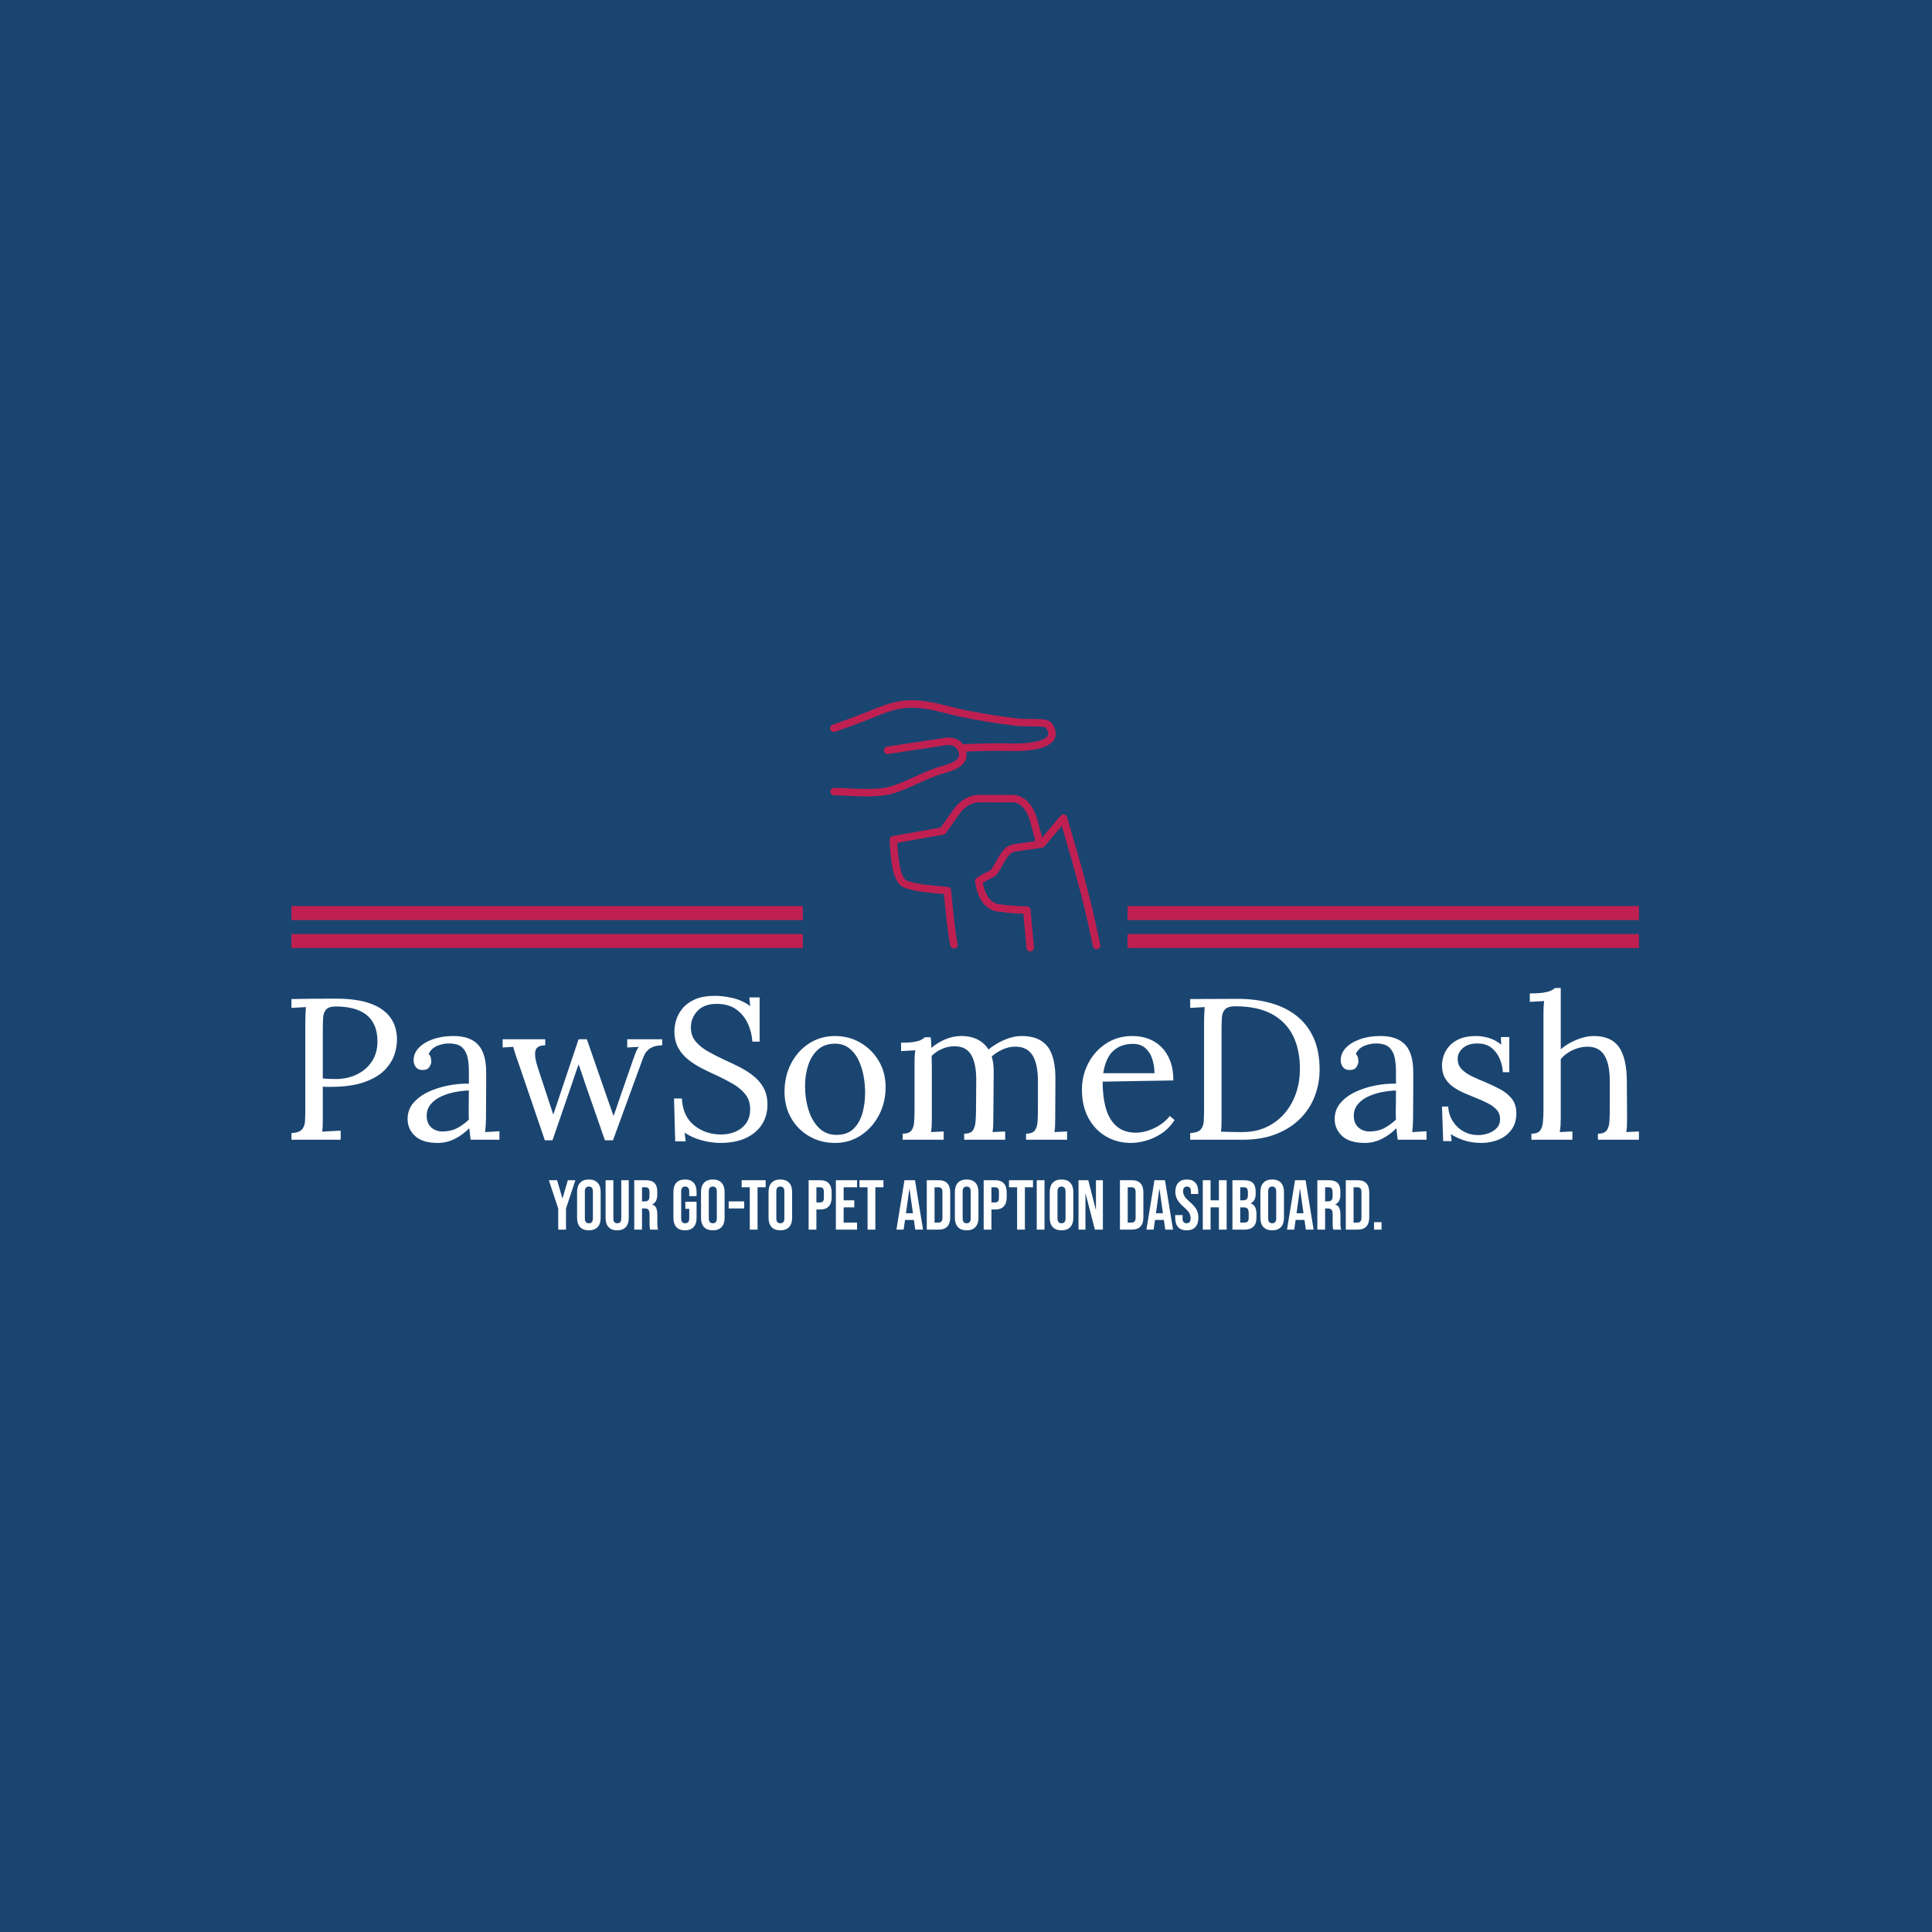 <svg xmlns="http://www.w3.org/2000/svg" version="1.1" xmlns:xlink="http://www.w3.org/1999/xlink" xmlns:svgjs="http://svgjs.dev/svgjs" width="1000" height="1000" viewBox="0 0 1000 1000"><rect width="1000" height="1000" fill="#1b4571"></rect><g transform="matrix(0.7,0,0,0.7,149.576,362.082)"><svg viewBox="0 0 396 156" data-background-color="#1b4571" preserveAspectRatio="xMidYMid meet" height="393" width="1000" xmlns="http://www.w3.org/2000/svg" xmlns:xlink="http://www.w3.org/1999/xlink"><g id="tight-bounds" transform="matrix(1,0,0,1,0.24,0.209)"><svg viewBox="0 0 395.52 155.583" height="155.583" width="395.52"><g><svg viewBox="0 0 395.52 155.583" height="155.583" width="395.52"><g transform="matrix(1,0,0,1,0,84.457)"><svg viewBox="0 0 395.52 71.126" height="71.126" width="395.52"><g id="textblocktransform"><svg viewBox="0 0 395.52 71.126" height="71.126" width="395.52" id="textblock"><g><svg viewBox="0 0 395.52 45.474" height="45.474" width="395.52"><g transform="matrix(1,0,0,1,0,0)"><svg width="395.52" viewBox="2.75 -37.75 335.28 38.55" height="45.474" data-palette-color="#ffffff"><path d="M2.75 0L2.75-1.65Q4.65-1.75 5.35-2.53 6.05-3.3 6.13-4.67 6.2-6.05 6.2-7.8L6.2-7.8 6.2-29.4Q6.2-30.4 6.25-31.33 6.3-32.25 6.35-33L6.35-33Q5.45-32.95 4.55-32.9 3.65-32.85 2.75-32.8L2.75-32.8 2.75-35Q5.4-35.05 8.2-35.08 11-35.1 13.9-35.1L13.9-35.1Q18.75-35.1 22.05-34 25.35-32.9 27.1-30.75 28.85-28.6 29-25.4L29-25.4Q29.1-23.45 28.43-21.33 27.75-19.2 25.93-17.32 24.1-15.45 20.8-14.3 17.5-13.15 12.35-13.15L12.35-13.15Q12.15-13.15 11.6-13.15 11.05-13.15 10.55-13.2L10.55-13.2 10.55-5.95Q10.55-4.6 10.53-3.63 10.5-2.65 10.4-2L10.4-2Q11.2-2.05 11.95-2.1 12.7-2.15 13.48-2.18 14.25-2.2 15-2.25L15-2.25 15 0 2.75 0ZM10.55-27.2L10.55-15.25Q11.5-15.15 12.18-15.13 12.85-15.1 13.8-15.1L13.8-15.1Q16.65-15.1 19-16.23 21.35-17.35 22.75-19.45 24.15-21.55 24.15-24.45L24.15-24.45Q24.15-26.8 23.4-28.48 22.65-30.15 21.28-31.18 19.9-32.2 18-32.68 16.1-33.15 13.8-33.15L13.8-33.15Q12.05-33.15 11.38-32.4 10.7-31.65 10.63-30.33 10.55-29 10.55-27.2L10.55-27.2ZM54.5 0L47.35 0Q47.2-0.85 47.15-1.5 47.1-2.15 47-2.85L47-2.85Q45.3-1.15 43.32-0.18 41.35 0.8 39.15 0.8L39.15 0.8Q35.35 0.8 33.5-0.93 31.65-2.65 31.65-5.15L31.65-5.15Q31.65-7.45 33.07-9.13 34.5-10.8 36.77-11.88 39.05-12.95 41.72-13.48 44.4-14 46.9-13.95L46.9-13.95 46.9-17.05Q46.9-18.8 46.6-20.35 46.3-21.9 45.3-22.9 44.3-23.9 42.1-23.95L42.1-23.95Q40.65-24 39.12-23.4 37.6-22.8 36.9-21.35L36.9-21.35Q37.3-20.95 37.42-20.43 37.55-19.9 37.55-19.45L37.55-19.45Q37.55-18.85 37.05-18.07 36.55-17.3 35.3-17.35L35.3-17.35Q34.25-17.35 33.7-18.07 33.15-18.8 33.15-19.8L33.15-19.8Q33.15-21.5 34.42-22.85 35.7-24.2 37.95-25 40.2-25.8 43.05-25.8L43.05-25.8Q47.25-25.8 49.25-23.58 51.25-21.35 51.2-16.55L51.2-16.55Q51.2-14.7 51.2-12.83 51.2-10.95 51.17-9.08 51.15-7.2 51.15-5.3L51.15-5.3Q51.15-4.5 51.1-3.7 51.05-2.9 50.95-1.9L50.95-1.9Q51.85-1.95 52.72-2 53.6-2.05 54.5-2.1L54.5-2.1 54.5 0ZM46.9-12.25L46.9-12.25Q45.2-12.2 43.32-11.83 41.45-11.45 39.87-10.7 38.3-9.95 37.32-8.72 36.35-7.5 36.4-5.75L36.4-5.75Q36.5-3.9 37.62-2.98 38.75-2.05 40.3-2.05L40.3-2.05Q42.35-2.05 43.87-2.83 45.4-3.6 46.9-5L46.9-5Q46.85-5.55 46.85-6.2 46.85-6.85 46.85-7.55L46.85-7.55Q46.85-7.8 46.87-9.15 46.9-10.5 46.9-12.25ZM67.7 0.15L65.8 0.15 59.25-19.05Q58.9-20.1 58.62-20.85 58.35-21.6 58.2-22.15 58.05-22.7 57.95-23.1L57.95-23.1 55.3-22.95 55.3-25 65.9-25 65.9-23.5Q63.65-23.45 63.42-21.98 63.2-20.5 64-18.1L64-18.1 66.3-11.1Q66.7-9.9 67.09-8.68 67.5-7.45 67.9-6.25L67.9-6.25Q68.34-7.6 68.82-8.97 69.3-10.35 69.75-11.75L69.75-11.75 74.2-25 76.25-25 81.3-10.45Q81.7-9.35 82.09-8.2 82.5-7.05 82.9-5.9L82.9-5.9Q83.3-7 83.67-8.08 84.05-9.15 84.4-10.25L84.4-10.25 87.7-19.75Q88.05-20.75 88.4-21.65 88.75-22.55 89.2-23.1L89.2-23.1 86.3-22.95 86.3-25 95-25 95-23.5Q93.7-23.45 92.87-23.15 92.05-22.85 91.5-22.35 90.95-21.85 90.59-21.15 90.25-20.45 89.95-19.55L89.95-19.55 82.75 0.15 80.75 0.15 76-13.5Q75.7-14.4 75.4-15.28 75.09-16.15 74.8-17.03 74.5-17.9 74.2-18.75L74.2-18.75Q73.9-17.9 73.59-17.03 73.3-16.15 73-15.28 72.7-14.4 72.4-13.5L72.4-13.5 67.7 0.15ZM119.24-24.4L117.44-24.4Q117.29-26.8 116.29-28.95 115.29-31.1 113.39-32.45 111.49-33.8 108.54-33.8L108.54-33.8Q105.44-33.8 103.79-32.05 102.14-30.3 102.14-27.95L102.14-27.95Q102.14-25.85 103.34-24.43 104.54-23 106.47-21.93 108.39-20.85 110.54-19.85L110.54-19.85Q112.44-19 114.34-18.03 116.24-17.05 117.79-15.8 119.34-14.55 120.27-12.83 121.19-11.1 121.19-8.7L121.19-8.7Q121.19-5.95 119.82-3.8 118.44-1.65 115.84-0.43 113.24 0.8 109.49 0.8L109.49 0.8Q107.24 0.8 104.84 0.15 102.44-0.5 100.59-1.75L100.59-1.75 100.84 0.4 98.24 0.4 97.94-10.25 99.89-10.25Q100.14-5.85 102.94-3.58 105.74-1.3 109.69-1.3L109.69-1.3Q111.64-1.3 113.29-2.02 114.94-2.75 115.92-4.15 116.89-5.55 116.89-7.55L116.89-7.55Q116.89-9.8 115.69-11.3 114.49-12.8 112.59-13.9 110.69-15 108.54-16L108.54-16Q106.64-16.85 104.79-17.8 102.94-18.75 101.42-19.98 99.89-21.2 98.97-22.9 98.04-24.6 98.04-27L98.04-27Q98.04-28.3 98.49-29.8 98.94-31.3 100.07-32.68 101.19-34.05 103.17-34.93 105.14-35.8 108.19-35.8L108.19-35.8Q110.09-35.8 112.47-35.27 114.84-34.75 116.89-33.25L116.89-33.25 116.69-35.4 119.24-35.4 119.24-24.4ZM137.99 0.8L137.99 0.8Q134.49 0.8 131.64-0.83 128.79-2.45 127.12-5.33 125.44-8.2 125.44-11.9L125.44-11.9Q125.44-15.85 127.09-19 128.74-22.15 131.59-23.98 134.44-25.8 137.99-25.8L137.99-25.8Q141.49-25.8 144.34-24.13 147.19-22.45 148.89-19.6 150.59-16.75 150.59-13.1L150.59-13.1Q150.59-9.25 148.92-6.08 147.24-2.9 144.39-1.05 141.54 0.8 137.99 0.8ZM138.39-1.2L138.39-1.2Q141.04-1.2 142.59-2.7 144.14-4.2 144.82-6.6 145.49-9 145.49-11.65L145.49-11.65Q145.49-13.9 145.07-16.07 144.64-18.25 143.74-20.03 142.84-21.8 141.42-22.85 139.99-23.9 137.99-23.9L137.99-23.9Q135.39-23.9 133.74-22.4 132.09-20.9 131.32-18.5 130.54-16.1 130.54-13.35L130.54-13.35Q130.54-10.25 131.39-7.48 132.24-4.7 133.99-2.95 135.74-1.2 138.39-1.2ZM165.04 0L154.84 0 154.84-1.5Q156.39-1.5 156.99-2.27 157.59-3.05 157.69-4.42 157.79-5.8 157.79-7.6L157.79-7.6 157.79-19Q157.79-19.8 157.81-20.6 157.84-21.4 157.99-22.25L157.99-22.25Q157.09-22.2 156.21-22.15 155.34-22.1 154.44-22.05L154.44-22.05 154.44-24.15Q156.64-24.15 157.76-24.35 158.89-24.55 159.44-24.85 159.99-25.15 160.34-25.5L160.34-25.5 161.79-25.5Q161.89-25 161.91-24.35 161.94-23.7 161.99-22.85L161.99-22.85Q163.49-24.15 165.44-24.98 167.39-25.8 169.34-25.8L169.34-25.8Q171.84-25.8 173.54-24.9 175.24-24 176.19-22.45L176.19-22.45Q177.89-23.85 180.11-24.83 182.34-25.8 184.49-25.8L184.49-25.8Q188.84-25.8 190.89-23.18 192.94-20.55 192.84-14.6L192.84-14.6 192.79-5.3Q192.79-4.3 192.76-3.53 192.74-2.75 192.59-1.9L192.59-1.9Q193.39-1.95 194.16-1.98 194.94-2 195.74-2.05L195.74-2.05 195.74 0 185.54 0 185.54-1.5Q187.09-1.5 187.69-2.27 188.29-3.05 188.39-4.42 188.49-5.8 188.49-7.6L188.49-7.6 188.49-14.6Q188.49-18.9 187.11-21.05 185.74-23.2 182.79-23.15L182.79-23.15Q181.24-23.15 179.69-22.45 178.14-21.75 176.99-20.7L176.99-20.7Q177.24-19.9 177.36-18.98 177.49-18.05 177.49-17.05L177.49-17.05Q177.44-14.15 177.44-11.2 177.44-8.25 177.39-5.3L177.39-5.3Q177.39-4.3 177.36-3.53 177.34-2.75 177.19-1.9L177.19-1.9Q177.99-1.95 178.76-1.98 179.54-2 180.34-2.05L180.34-2.05 180.34 0 170.14 0 170.14-1.5Q171.69-1.5 172.26-2.27 172.84-3.05 172.96-4.42 173.09-5.8 173.09-7.6L173.09-7.6 173.14-14.6Q173.19-18.9 171.89-21.1 170.59-23.3 167.64-23.25L167.64-23.25Q166.09-23.25 164.59-22.58 163.09-21.9 162.04-20.85L162.04-20.85Q162.04-20.25 162.06-19.58 162.09-18.9 162.09-18.15L162.09-18.15 162.09-5.3Q162.09-4.3 162.06-3.53 162.04-2.75 161.89-1.9L161.89-1.9Q162.69-1.95 163.46-1.98 164.24-2 165.04-2.05L165.04-2.05 165.04 0ZM211.64 0.8L211.64 0.8Q208.19 0.8 205.41-0.83 202.64-2.45 201.04-5.43 199.44-8.4 199.44-12.45L199.44-12.45Q199.44-15.95 201.01-19 202.59-22.05 205.44-23.93 208.29-25.8 212.04-25.8L212.04-25.8Q214.14-25.8 215.96-25.13 217.79-24.45 219.19-23.08 220.59-21.7 221.39-19.63 222.19-17.55 222.19-14.75L222.19-14.75 204.59-14.45Q204.59-10.65 205.41-7.78 206.24-4.9 208.09-3.33 209.94-1.75 212.84-1.75L212.84-1.75Q214.39-1.75 216.01-2.3 217.64-2.85 219.04-3.8 220.44-4.75 221.29-5.9L221.29-5.9 222.49-4.9Q221.14-2.8 219.24-1.55 217.34-0.3 215.34 0.25 213.34 0.8 211.64 0.8ZM204.74-16.55L204.74-16.55 217.49-16.55Q217.49-18.35 216.96-20.03 216.44-21.7 215.24-22.78 214.04-23.85 212.09-23.85L212.09-23.85Q209.19-23.85 207.26-22.13 205.34-20.4 204.74-16.55ZM226.38 0L226.38-1.65Q228.28-1.75 228.98-2.53 229.68-3.3 229.76-4.67 229.83-6.05 229.83-7.8L229.83-7.8 229.83-29.4Q229.83-30.4 229.88-31.33 229.93-32.25 229.98-33L229.98-33Q229.08-32.95 228.18-32.9 227.28-32.85 226.38-32.8L226.38-32.8 226.38-35 238.18-35.05Q242.68-35.05 246.43-34 250.18-32.95 252.91-30.78 255.63-28.6 257.11-25.28 258.58-21.95 258.58-17.45L258.58-17.45Q258.58-14 257.38-10.85 256.18-7.7 253.78-5.28 251.38-2.85 247.81-1.43 244.23 0 239.53 0L239.53 0 226.38 0ZM234.18-27.2L234.18-5.9Q234.18-4.55 234.16-3.6 234.13-2.65 234.03-2L234.03-2Q235.38-1.95 236.51-1.93 237.63-1.9 238.41-1.9 239.18-1.9 239.38-1.9L239.38-1.9Q242.63-1.9 245.26-3.1 247.88-4.3 249.76-6.43 251.63-8.55 252.66-11.43 253.68-14.3 253.68-17.65L253.68-17.65Q253.68-22.4 251.96-25.88 250.23-29.35 246.68-31.28 243.13-33.2 237.63-33.2L237.63-33.2Q235.78-33.2 235.06-32.45 234.33-31.7 234.26-30.35 234.18-29 234.18-27.2L234.18-27.2ZM285.18 0L278.03 0Q277.88-0.85 277.83-1.5 277.78-2.15 277.68-2.85L277.68-2.85Q275.98-1.15 274.01-0.18 272.03 0.8 269.83 0.8L269.83 0.8Q266.03 0.8 264.18-0.93 262.33-2.65 262.33-5.15L262.33-5.15Q262.33-7.45 263.76-9.13 265.18-10.8 267.46-11.88 269.73-12.95 272.41-13.48 275.08-14 277.58-13.95L277.58-13.95 277.58-17.05Q277.58-18.8 277.28-20.35 276.98-21.9 275.98-22.9 274.98-23.9 272.78-23.95L272.78-23.95Q271.33-24 269.81-23.4 268.28-22.8 267.58-21.35L267.58-21.35Q267.98-20.95 268.11-20.43 268.23-19.9 268.23-19.45L268.23-19.45Q268.23-18.85 267.73-18.07 267.23-17.3 265.98-17.35L265.98-17.35Q264.93-17.35 264.38-18.07 263.83-18.8 263.83-19.8L263.83-19.8Q263.83-21.5 265.11-22.85 266.38-24.2 268.63-25 270.88-25.8 273.73-25.8L273.73-25.8Q277.93-25.8 279.93-23.58 281.93-21.35 281.88-16.55L281.88-16.55Q281.88-14.7 281.88-12.83 281.88-10.95 281.86-9.08 281.83-7.2 281.83-5.3L281.83-5.3Q281.83-4.5 281.78-3.7 281.73-2.9 281.63-1.9L281.63-1.9Q282.53-1.95 283.41-2 284.28-2.05 285.18-2.1L285.18-2.1 285.18 0ZM277.58-12.25L277.58-12.25Q275.88-12.2 274.01-11.83 272.13-11.45 270.56-10.7 268.98-9.95 268.01-8.72 267.03-7.5 267.08-5.75L267.08-5.75Q267.18-3.9 268.31-2.98 269.43-2.05 270.98-2.05L270.98-2.05Q273.03-2.05 274.56-2.83 276.08-3.6 277.58-5L277.58-5Q277.53-5.55 277.53-6.2 277.53-6.85 277.53-7.55L277.53-7.55Q277.53-7.8 277.56-9.15 277.58-10.5 277.58-12.25ZM298.88 0.8L298.88 0.8Q296.38 0.8 294.43 0.13 292.48-0.55 291.23-1.4L291.23-1.4 291.43 0.35 289.33 0.35 289.03-8.25 290.58-8.25Q290.68-6.2 291.73-4.58 292.78-2.95 294.43-2.05 296.08-1.15 297.98-1.15L297.98-1.15Q299.28-1.15 300.53-1.58 301.78-2 302.63-2.88 303.48-3.75 303.48-5.1L303.48-5.1Q303.48-6.5 302.65-7.43 301.83-8.35 300.48-9.05 299.13-9.75 297.58-10.35L297.58-10.35Q296.08-10.95 294.58-11.6 293.08-12.25 291.8-13.15 290.53-14.05 289.78-15.35 289.03-16.65 289.03-18.55L289.03-18.55Q289.03-19.6 289.43-20.85 289.83-22.1 290.78-23.23 291.73-24.35 293.38-25.08 295.03-25.8 297.58-25.8L297.58-25.8Q298.93-25.8 300.58-25.35 302.23-24.9 303.78-23.65L303.78-23.65 303.68-25.55 305.78-25.55 305.78-16.8 304.18-16.8Q304.08-18.55 303.38-20.18 302.68-21.8 301.33-22.88 299.98-23.95 297.83-23.95L297.83-23.95Q295.53-23.95 294.23-22.8 292.93-21.65 292.93-20.15L292.93-20.15Q292.93-18.6 293.9-17.57 294.88-16.55 296.43-15.8 297.98-15.05 299.73-14.35L299.73-14.35Q301.63-13.55 303.43-12.6 305.23-11.65 306.38-10.23 307.53-8.8 307.53-6.55L307.53-6.55Q307.53-4.05 306.25-2.4 304.98-0.75 303 0.03 301.03 0.8 298.88 0.8ZM327.83 0L327.83-1.5Q329.38-1.5 329.98-2.27 330.58-3.05 330.68-4.42 330.78-5.8 330.78-7.6L330.78-7.6 330.78-14.6Q330.78-18.9 329.4-21.05 328.03-23.2 325.08-23.15L325.08-23.15Q323.23-23.1 321.45-22.25 319.68-21.4 318.58-20.05L318.58-20.05 318.58-5.3Q318.58-4.3 318.53-3.53 318.48-2.75 318.33-1.9L318.33-1.9Q319.13-1.95 319.9-1.98 320.68-2 321.48-2.05L321.48-2.05 321.48 0 311.28 0 311.28-1.5Q312.83-1.5 313.43-2.27 314.03-3.05 314.15-4.42 314.28-5.8 314.28-7.6L314.28-7.6 314.28-31.25Q314.28-32.05 314.3-32.77 314.33-33.5 314.43-34.5L314.43-34.5Q313.53-34.45 312.65-34.4 311.78-34.35 310.88-34.3L310.88-34.3 310.88-36.4Q313.08-36.4 314.3-36.6 315.53-36.8 316.15-37.1 316.78-37.4 317.13-37.75L317.13-37.75 318.58-37.75 318.58-22.5Q319.68-23.45 321.05-24.18 322.43-24.9 323.9-25.35 325.38-25.8 326.78-25.8L326.78-25.8Q331.13-25.8 333.05-23.08 334.98-20.35 335.03-14.6L335.03-14.6 335.08-5.3Q335.08-4.3 335.05-3.53 335.03-2.75 334.88-1.9L334.88-1.9Q335.68-1.95 336.45-1.98 337.23-2 338.03-2.05L338.03-2.05 338.03 0 327.83 0Z" opacity="1" transform="matrix(1,0,0,1,0,0)" fill="#ffffff" class="undefined-text-0" data-fill-palette-color="primary" id="text-0"></path></svg></g></svg></g><g transform="matrix(1,0,0,1,75.544,56.209)"><svg viewBox="0 0 244.431 14.917" height="14.917" width="244.431"><g transform="matrix(1,0,0,1,0,0)"><svg width="244.431" viewBox="0.45 -35.5 589.82 36" height="14.917" data-palette-color="#ffffff"><path d="M7.1 0L7.1-14.9 0.45-35 6.3-35 10.05-22.15 10.15-22.15 13.9-35 19.25-35 12.6-14.9 12.6 0 7.1 0ZM28.8 0.5Q24.75 0.5 22.6-1.8 20.45-4.1 20.45-8.3L20.45-8.3 20.45-26.7Q20.45-30.9 22.6-33.2 24.75-35.5 28.8-35.5L28.8-35.5Q32.85-35.5 35-33.2 37.15-30.9 37.15-26.7L37.15-26.7 37.15-8.3Q37.15-4.1 35-1.8 32.85 0.5 28.8 0.5L28.8 0.5ZM28.8-4.5Q31.65-4.5 31.65-7.95L31.65-7.95 31.65-27.05Q31.65-30.5 28.8-30.5L28.8-30.5Q25.95-30.5 25.95-27.05L25.95-27.05 25.95-7.95Q25.95-4.5 28.8-4.5L28.8-4.5ZM48.84 0.5Q44.84 0.5 42.75-1.78 40.65-4.05 40.65-8.3L40.65-8.3 40.65-35 46.15-35 46.15-7.9Q46.15-6.1 46.87-5.3 47.59-4.5 48.95-4.5L48.95-4.5Q50.3-4.5 51.02-5.3 51.75-6.1 51.75-7.9L51.75-7.9 51.75-35 57.05-35 57.05-8.3Q57.05-4.05 54.95-1.78 52.84 0.5 48.84 0.5L48.84 0.5ZM60.94 0L60.94-35 69.09-35Q73.34-35 75.29-33.02 77.24-31.05 77.24-26.95L77.24-26.95 77.24-24.8Q77.24-19.35 73.64-17.9L73.64-17.9 73.64-17.8Q75.64-17.2 76.47-15.35 77.29-13.5 77.29-10.4L77.29-10.4 77.29-4.25Q77.29-2.75 77.39-1.83 77.49-0.9 77.89 0L77.89 0 72.29 0Q71.99-0.85 71.89-1.6 71.79-2.35 71.79-4.3L71.79-4.3 71.79-10.7Q71.79-13.1 71.02-14.05 70.24-15 68.34-15L68.34-15 66.44-15 66.44 0 60.94 0ZM66.44-20L68.44-20Q70.09-20 70.92-20.85 71.74-21.7 71.74-23.7L71.74-23.7 71.74-26.4Q71.74-28.3 71.07-29.15 70.39-30 68.94-30L68.94-30 66.44-30 66.44-20ZM96.89 0.5Q92.89 0.5 90.79-1.78 88.69-4.05 88.69-8.3L88.69-8.3 88.69-26.7Q88.69-30.95 90.79-33.23 92.89-35.5 96.89-35.5L96.89-35.5Q100.89-35.5 102.99-33.23 105.09-30.95 105.09-26.7L105.09-26.7 105.09-23.7 99.89-23.7 99.89-27.05Q99.89-30.5 97.04-30.5L97.04-30.5Q94.19-30.5 94.19-27.05L94.19-27.05 94.19-7.9Q94.19-4.5 97.04-4.5L97.04-4.5Q99.89-4.5 99.89-7.9L99.89-7.9 99.89-14.75 97.14-14.75 97.14-19.75 105.09-19.75 105.09-8.3Q105.09-4.05 102.99-1.78 100.89 0.5 96.89 0.5L96.89 0.5ZM116.59 0.5Q112.54 0.5 110.39-1.8 108.24-4.1 108.24-8.3L108.24-8.3 108.24-26.7Q108.24-30.9 110.39-33.2 112.54-35.5 116.59-35.5L116.59-35.5Q120.64-35.5 122.79-33.2 124.94-30.9 124.94-26.7L124.94-26.7 124.94-8.3Q124.94-4.1 122.79-1.8 120.64 0.5 116.59 0.5L116.59 0.5ZM116.59-4.5Q119.44-4.5 119.44-7.95L119.44-7.95 119.44-27.05Q119.44-30.5 116.59-30.5L116.59-30.5Q113.74-30.5 113.74-27.05L113.74-27.05 113.74-7.95Q113.74-4.5 116.59-4.5L116.59-4.5ZM127.83-15L127.83-20 138.83-20 138.83-15 127.83-15ZM142.78 0L142.78-30 137.03-30 137.03-35 154.03-35 154.03-30 148.28-30 148.28 0 142.78 0ZM164.43 0.5Q160.38 0.5 158.23-1.8 156.08-4.1 156.08-8.3L156.08-8.3 156.08-26.7Q156.08-30.9 158.23-33.2 160.38-35.5 164.43-35.5L164.43-35.5Q168.48-35.5 170.63-33.2 172.78-30.9 172.78-26.7L172.78-26.7 172.78-8.3Q172.78-4.1 170.63-1.8 168.48 0.5 164.43 0.5L164.43 0.5ZM164.43-4.5Q167.28-4.5 167.28-7.95L167.28-7.95 167.28-27.05Q167.28-30.5 164.43-30.5L164.43-30.5Q161.58-30.5 161.58-27.05L161.58-27.05 161.58-7.95Q161.58-4.5 164.43-4.5L164.43-4.5ZM184.47 0L184.47-35 192.57-35Q196.67-35 198.72-32.8 200.77-30.6 200.77-26.35L200.77-26.35 200.77-22.9Q200.77-18.65 198.72-16.45 196.67-14.25 192.57-14.25L192.57-14.25 189.97-14.25 189.97 0 184.47 0ZM189.97-19.25L192.57-19.25Q193.92-19.25 194.6-20 195.27-20.75 195.27-22.55L195.27-22.55 195.27-26.7Q195.27-28.5 194.6-29.25 193.92-30 192.57-30L192.57-30 189.97-30 189.97-19.25ZM203.77 0L203.77-35 218.77-35 218.77-30 209.27-30 209.27-20.75 216.82-20.75 216.82-15.75 209.27-15.75 209.27-5 218.77-5 218.77 0 203.77 0ZM226.22 0L226.22-30 220.47-30 220.47-35 237.47-35 237.47-30 231.72-30 231.72 0 226.22 0ZM246.66 0L252.36-35 259.81-35 265.51 0 260.01 0 259.01-6.95 259.01-6.85 252.76-6.85 251.76 0 246.66 0ZM253.41-11.6L258.36-11.6 255.91-28.9 255.81-28.9 253.41-11.6ZM268.16 0L268.16-35 276.56-35Q280.66-35 282.71-32.8 284.76-30.6 284.76-26.35L284.76-26.35 284.76-8.65Q284.76-4.4 282.71-2.2 280.66 0 276.56 0L276.56 0 268.16 0ZM273.66-5L276.46-5Q277.81-5 278.54-5.8 279.26-6.6 279.26-8.4L279.26-8.4 279.26-26.6Q279.26-28.4 278.54-29.2 277.81-30 276.46-30L276.46-30 273.66-30 273.66-5ZM296.41 0.5Q292.36 0.5 290.21-1.8 288.06-4.1 288.06-8.3L288.06-8.3 288.06-26.7Q288.06-30.9 290.21-33.2 292.36-35.5 296.41-35.5L296.41-35.5Q300.46-35.5 302.61-33.2 304.76-30.9 304.76-26.7L304.76-26.7 304.76-8.3Q304.76-4.1 302.61-1.8 300.46 0.5 296.41 0.5L296.41 0.5ZM296.41-4.5Q299.26-4.5 299.26-7.95L299.26-7.95 299.26-27.05Q299.26-30.5 296.41-30.5L296.41-30.5Q293.56-30.5 293.56-27.05L293.56-27.05 293.56-7.95Q293.56-4.5 296.41-4.5L296.41-4.5ZM308.46 0L308.46-35 316.56-35Q320.66-35 322.71-32.8 324.76-30.6 324.76-26.35L324.76-26.35 324.76-22.9Q324.76-18.65 322.71-16.45 320.66-14.25 316.56-14.25L316.56-14.25 313.96-14.25 313.96 0 308.46 0ZM313.96-19.25L316.56-19.25Q317.91-19.25 318.58-20 319.26-20.75 319.26-22.55L319.26-22.55 319.26-26.7Q319.26-28.5 318.58-29.25 317.91-30 316.56-30L316.56-30 313.96-30 313.96-19.25ZM332.15 0L332.15-30 326.4-30 326.4-35 343.4-35 343.4-30 337.65-30 337.65 0 332.15 0ZM346.05 0L346.05-35 351.55-35 351.55 0 346.05 0ZM363.6 0.5Q359.55 0.5 357.4-1.8 355.25-4.1 355.25-8.3L355.25-8.3 355.25-26.7Q355.25-30.9 357.4-33.2 359.55-35.5 363.6-35.5L363.6-35.5Q367.65-35.5 369.8-33.2 371.95-30.9 371.95-26.7L371.95-26.7 371.95-8.3Q371.95-4.1 369.8-1.8 367.65 0.5 363.6 0.5L363.6 0.5ZM363.6-4.5Q366.45-4.5 366.45-7.95L366.45-7.95 366.45-27.05Q366.45-30.5 363.6-30.5L363.6-30.5Q360.75-30.5 360.75-27.05L360.75-27.05 360.75-7.95Q360.75-4.5 363.6-4.5L363.6-4.5ZM375.65 0L375.65-35 382.55-35 387.9-14.05 388-14.05 388-35 392.9-35 392.9 0 387.25 0 380.65-25.55 380.55-25.55 380.55 0 375.65 0ZM404.99 0L404.99-35 413.39-35Q417.49-35 419.54-32.8 421.59-30.6 421.59-26.35L421.59-26.35 421.59-8.65Q421.59-4.4 419.54-2.2 417.49 0 413.39 0L413.39 0 404.99 0ZM410.49-5L413.29-5Q414.64-5 415.37-5.8 416.09-6.6 416.09-8.4L416.09-8.4 416.09-26.6Q416.09-28.4 415.37-29.2 414.64-30 413.29-30L413.29-30 410.49-30 410.49-5ZM423.74 0L429.44-35 436.89-35 442.59 0 437.09 0 436.09-6.95 436.09-6.85 429.84-6.85 428.84 0 423.74 0ZM430.49-11.6L435.44-11.6 432.99-28.9 432.89-28.9 430.49-11.6ZM452.24 0.5Q448.24 0.5 446.19-1.78 444.14-4.05 444.14-8.3L444.14-8.3 444.14-10.3 449.34-10.3 449.34-7.9Q449.34-4.5 452.19-4.5L452.19-4.5Q453.59-4.5 454.31-5.33 455.04-6.15 455.04-8L455.04-8Q455.04-10.2 454.04-11.88 453.04-13.55 450.34-15.9L450.34-15.9Q446.94-18.9 445.59-21.33 444.24-23.75 444.24-26.8L444.24-26.8Q444.24-30.95 446.34-33.23 448.44-35.5 452.44-35.5L452.44-35.5Q456.39-35.5 458.41-33.23 460.44-30.95 460.44-26.7L460.44-26.7 460.44-25.25 455.24-25.25 455.24-27.05Q455.24-28.85 454.54-29.68 453.84-30.5 452.49-30.5L452.49-30.5Q449.74-30.5 449.74-27.15L449.74-27.15Q449.74-25.25 450.76-23.6 451.79-21.95 454.49-19.6L454.49-19.6Q457.94-16.6 459.24-14.15 460.54-11.7 460.54-8.4L460.54-8.4Q460.54-4.1 458.41-1.8 456.29 0.5 452.24 0.5L452.24 0.5ZM463.68 0L463.68-35 469.18-35 469.18-20.75 475.08-20.75 475.08-35 480.58-35 480.58 0 475.08 0 475.08-15.75 469.18-15.75 469.18 0 463.68 0ZM484.68 0L484.68-35 492.98-35Q497.23-35 499.18-33.02 501.13-31.05 501.13-26.95L501.13-26.95 501.13-25.55Q501.13-22.85 500.26-21.15 499.38-19.45 497.58-18.7L497.58-18.7 497.58-18.6Q501.68-17.2 501.68-11.3L501.68-11.3 501.68-8.3Q501.68-4.25 499.56-2.13 497.43 0 493.33 0L493.33 0 484.68 0ZM490.18-20.75L492.33-20.75Q493.98-20.75 494.81-21.6 495.63-22.45 495.63-24.45L495.63-24.45 495.63-26.4Q495.63-28.3 494.96-29.15 494.28-30 492.83-30L492.83-30 490.18-30 490.18-20.75ZM490.18-5L493.33-5Q494.78-5 495.48-5.78 496.18-6.55 496.18-8.45L496.18-8.45 496.18-11.5Q496.18-13.9 495.36-14.83 494.53-15.75 492.63-15.75L492.63-15.75 490.18-15.75 490.18-5ZM512.83 0.5Q508.78 0.5 506.63-1.8 504.48-4.1 504.48-8.3L504.48-8.3 504.48-26.7Q504.48-30.9 506.63-33.2 508.78-35.5 512.83-35.5L512.83-35.5Q516.88-35.5 519.03-33.2 521.18-30.9 521.18-26.7L521.18-26.7 521.18-8.3Q521.18-4.1 519.03-1.8 516.88 0.5 512.83 0.5L512.83 0.5ZM512.83-4.5Q515.68-4.5 515.68-7.95L515.68-7.95 515.68-27.05Q515.68-30.5 512.83-30.5L512.83-30.5Q509.98-30.5 509.98-27.05L509.98-27.05 509.98-7.95Q509.98-4.5 512.83-4.5L512.83-4.5ZM523.33 0L529.02-35 536.48-35 542.18 0 536.68 0 535.68-6.95 535.68-6.85 529.43-6.85 528.43 0 523.33 0ZM530.08-11.6L535.02-11.6 532.58-28.9 532.48-28.9 530.08-11.6ZM544.82 0L544.82-35 552.97-35Q557.22-35 559.17-33.02 561.12-31.05 561.12-26.95L561.12-26.95 561.12-24.8Q561.12-19.35 557.52-17.9L557.52-17.9 557.52-17.8Q559.52-17.2 560.35-15.35 561.17-13.5 561.17-10.4L561.17-10.4 561.17-4.25Q561.17-2.75 561.27-1.83 561.37-0.9 561.77 0L561.77 0 556.17 0Q555.87-0.85 555.77-1.6 555.67-2.35 555.67-4.3L555.67-4.3 555.67-10.7Q555.67-13.1 554.9-14.05 554.12-15 552.22-15L552.22-15 550.32-15 550.32 0 544.82 0ZM550.32-20L552.32-20Q553.97-20 554.8-20.85 555.62-21.7 555.62-23.7L555.62-23.7 555.62-26.4Q555.62-28.3 554.95-29.15 554.27-30 552.82-30L552.82-30 550.32-30 550.32-20ZM564.97 0L564.97-35 573.37-35Q577.47-35 579.52-32.8 581.57-30.6 581.57-26.35L581.57-26.35 581.57-8.65Q581.57-4.4 579.52-2.2 577.47 0 573.37 0L573.37 0 564.97 0ZM570.47-5L573.27-5Q574.62-5 575.34-5.8 576.07-6.6 576.07-8.4L576.07-8.4 576.07-26.6Q576.07-28.4 575.34-29.2 574.62-30 573.27-30L573.27-30 570.47-30 570.47-5ZM584.97 0L584.97-5.3 590.27-5.3 590.27 0 584.97 0Z" opacity="1" transform="matrix(1,0,0,1,0,0)" fill="#ffffff" class="undefined-text-1" data-fill-palette-color="secondary" id="text-1"></path></svg></g></svg></g></svg></g></svg></g><g transform="matrix(1,0,0,1,150.105,0)"><svg viewBox="0 0 95.31 73.722" height="73.722" width="95.31"><g><svg xmlns="http://www.w3.org/2000/svg" xmlns:xlink="http://www.w3.org/1999/xlink" version="1.0" x="8" y="0" viewBox="13.74 18.297 72.519 67.409" enable-background="new 0 0 100 100" xml:space="preserve" height="73.722" width="79.31" class="icon-icon-0" data-fill-palette-color="accent" id="icon-0"><g fill="#bf2051" data-fill-palette-color="accent"><g fill="#bf2051" data-fill-palette-color="accent"><path d="M37.406 40.596c2.149-0.979 4.372-1.99 6.708-2.64 2.294-0.638 7.031-1.963 6.162-5.879 2.369-0.111 7.472-0.306 11.722-0.169 2.972 0.097 10.074-0.008 11.877-3.067 0.461-0.782 0.781-2.098-0.311-3.928-0.85-1.426-2.243-1.49-3.26-1.536-1.201-0.054-2.389-0.065-3.804-0.065-1.697 0-3.443-0.236-5.133-0.465l-0.314-0.042c-3.603-0.486-7.339-1.116-11.105-1.874-1.459-0.293-2.913-0.659-4.32-1.012-4.254-1.069-8.657-2.173-13.465-1.315-2.717 0.485-5.262 1.523-7.724 2.527l-1.152 0.468c-2.11 0.848-4.302 1.631-6.42 2.388-0.824 0.294-1.647 0.588-2.468 0.886-0.519 0.189-0.787 0.763-0.598 1.282 0.189 0.519 0.762 0.788 1.282 0.598 0.817-0.297 1.637-0.59 2.457-0.883 2.137-0.763 4.347-1.552 6.493-2.415l1.161-0.472c2.366-0.965 4.812-1.962 7.321-2.41 4.39-0.785 8.391 0.221 12.626 1.285 1.429 0.359 2.906 0.73 4.412 1.034 3.809 0.766 7.588 1.404 11.233 1.895l0.314 0.042c1.754 0.237 3.569 0.482 5.4 0.483 1.388 0 2.55 0.011 3.712 0.063 1.035 0.047 1.375 0.127 1.635 0.563 0.713 1.196 0.406 1.716 0.305 1.887-0.96 1.627-5.904 2.223-10.089 2.084-4.869-0.16-10.81 0.113-12.65 0.208-1.407-1.904-3.846-1.988-5.13-1.684l-15.25 2.311c-0.546 0.083-0.921 0.593-0.839 1.138 0.083 0.546 0.595 0.924 1.139 0.839l15.324-2.325c0.306-0.068 3-0.594 3.658 2.041 0.441 1.765-1.575 2.713-4.794 3.608-2.431 0.676-4.726 1.721-6.944 2.731-1.1 0.5-2.237 1.019-3.363 1.477-1.538 0.627-3.324 1.316-5.063 1.565-2.978 0.425-6.109 0.283-9.138 0.144-1.369-0.063-2.785-0.127-4.175-0.139-0.584-0.025-1.004 0.439-1.008 0.991s0.439 1.004 0.991 1.009c1.353 0.012 2.75 0.075 4.1 0.137 1.54 0.07 3.106 0.142 4.678 0.142 1.613 0 3.232-0.075 4.835-0.305 1.964-0.28 3.887-1.021 5.535-1.692C35.132 41.631 36.288 41.105 37.406 40.596z" fill="#bf2051" data-fill-palette-color="accent"></path><path d="M86.239 83.933l-0.496-2.413c-2.08-10.111-4.983-20.197-7.542-28.857-0.295-0.999-0.588-1.998-0.878-2.998-0.103-0.354-0.392-0.623-0.753-0.7-0.363-0.077-0.734 0.051-0.972 0.333l-4.927 5.837c-0.573-2.149-1.047-3.899-1.348-4.954-1.825-6.389-6.061-6.475-6.241-6.475 0 0-5.86-0.018-9.321-0.018-3.914 0-6.409 3.261-6.528 3.42l-3.813 5.353-12.878 2.281c-0.506 0.09-0.862 0.549-0.823 1.061 0.019 0.242 0.036 0.561 0.057 0.94 0.309 5.582 1.009 10.889 4.014 11.91 2.83 0.962 5.824 1.227 8.718 1.484 0.603 0.053 1.206 0.106 1.806 0.166 0.24 2.646 1.015 10.832 1.697 13.833 0.105 0.464 0.518 0.778 0.974 0.779 0.073 0 0.148-0.008 0.223-0.025 0.539-0.123 0.876-0.658 0.753-1.197-0.771-3.393-1.718-14.275-1.728-14.385-0.041-0.475-0.412-0.855-0.885-0.908-0.882-0.098-1.772-0.177-2.663-0.255-2.777-0.246-5.649-0.5-8.252-1.386-1.42-0.483-2.315-3.89-2.66-10.127-0.001-0.026-0.003-0.051-0.004-0.076l12.402-2.197c0.258-0.046 0.488-0.191 0.641-0.404l4.035-5.666c0.02-0.026 1.988-2.601 4.914-2.601 3.439 0 9.249 0.018 9.3 0.018 0 0 0 0 0 0 0.12 0.004 2.949 0.159 4.339 5.025 0.319 1.118 0.837 3.031 1.458 5.368l-5.505 0.794c-2.611 0.286-3.766 2.367-4.785 4.203-0.29 0.523-0.564 1.017-0.862 1.456-0.091 0.134-0.191 0.308-0.299 0.499-0.136 0.24-0.419 0.74-0.516 0.817-0.058 0.016-0.113 0.038-0.167 0.064-0.088 0.043-2.171 1.056-3.612 2.016-0.3 0.2-0.469 0.546-0.442 0.906 0.022 0.303 0.615 7.438 6.148 8.167 3.272 0.431 5.6 0.544 6.804 0.571l0.847 9.206c0.047 0.519 0.483 0.908 0.995 0.908 0.03 0 0.062-0.001 0.093-0.004 0.55-0.05 0.955-0.537 0.903-1.088l-0.93-10.109c-0.048-0.524-0.503-0.922-1.02-0.907-0.028 0-2.752 0.056-7.431-0.56-3.173-0.417-4.099-4.272-4.339-5.756 1.136-0.696 2.496-1.374 2.796-1.521 0.792-0.279 1.263-1.11 1.61-1.723 0.079-0.139 0.149-0.266 0.215-0.364 0.348-0.513 0.657-1.069 0.955-1.608 1.041-1.874 1.778-3.023 3.288-3.189l5.77-0.832 1.284-0.185c0.243-0.035 0.464-0.158 0.621-0.344l0.018-0.021 4.628-5.483c0.119 0.406 0.239 0.812 0.358 1.217 2.547 8.621 5.437 18.659 7.501 28.694l0.496 2.412c0.111 0.541 0.638 0.891 1.18 0.779C86.001 85.003 86.35 84.474 86.239 83.933z" fill="#bf2051" data-fill-palette-color="accent"></path></g></g></svg></g></svg></g><g><rect width="150.105" height="4.101" y="68.621" x="245.415" fill="#bf2051" data-fill-palette-color="accent"></rect><rect width="150.105" height="4.101" y="68.621" x="0" fill="#bf2051" data-fill-palette-color="accent"></rect><rect width="150.105" height="4.101" y="60.419" x="245.415" fill="#bf2051" data-fill-palette-color="accent"></rect><rect width="150.105" height="4.101" y="60.419" x="0" fill="#bf2051" data-fill-palette-color="accent"></rect></g></svg></g><defs></defs></svg><rect width="395.52" height="155.583" fill="none" stroke="none" visibility="hidden"></rect></g></svg></g></svg>